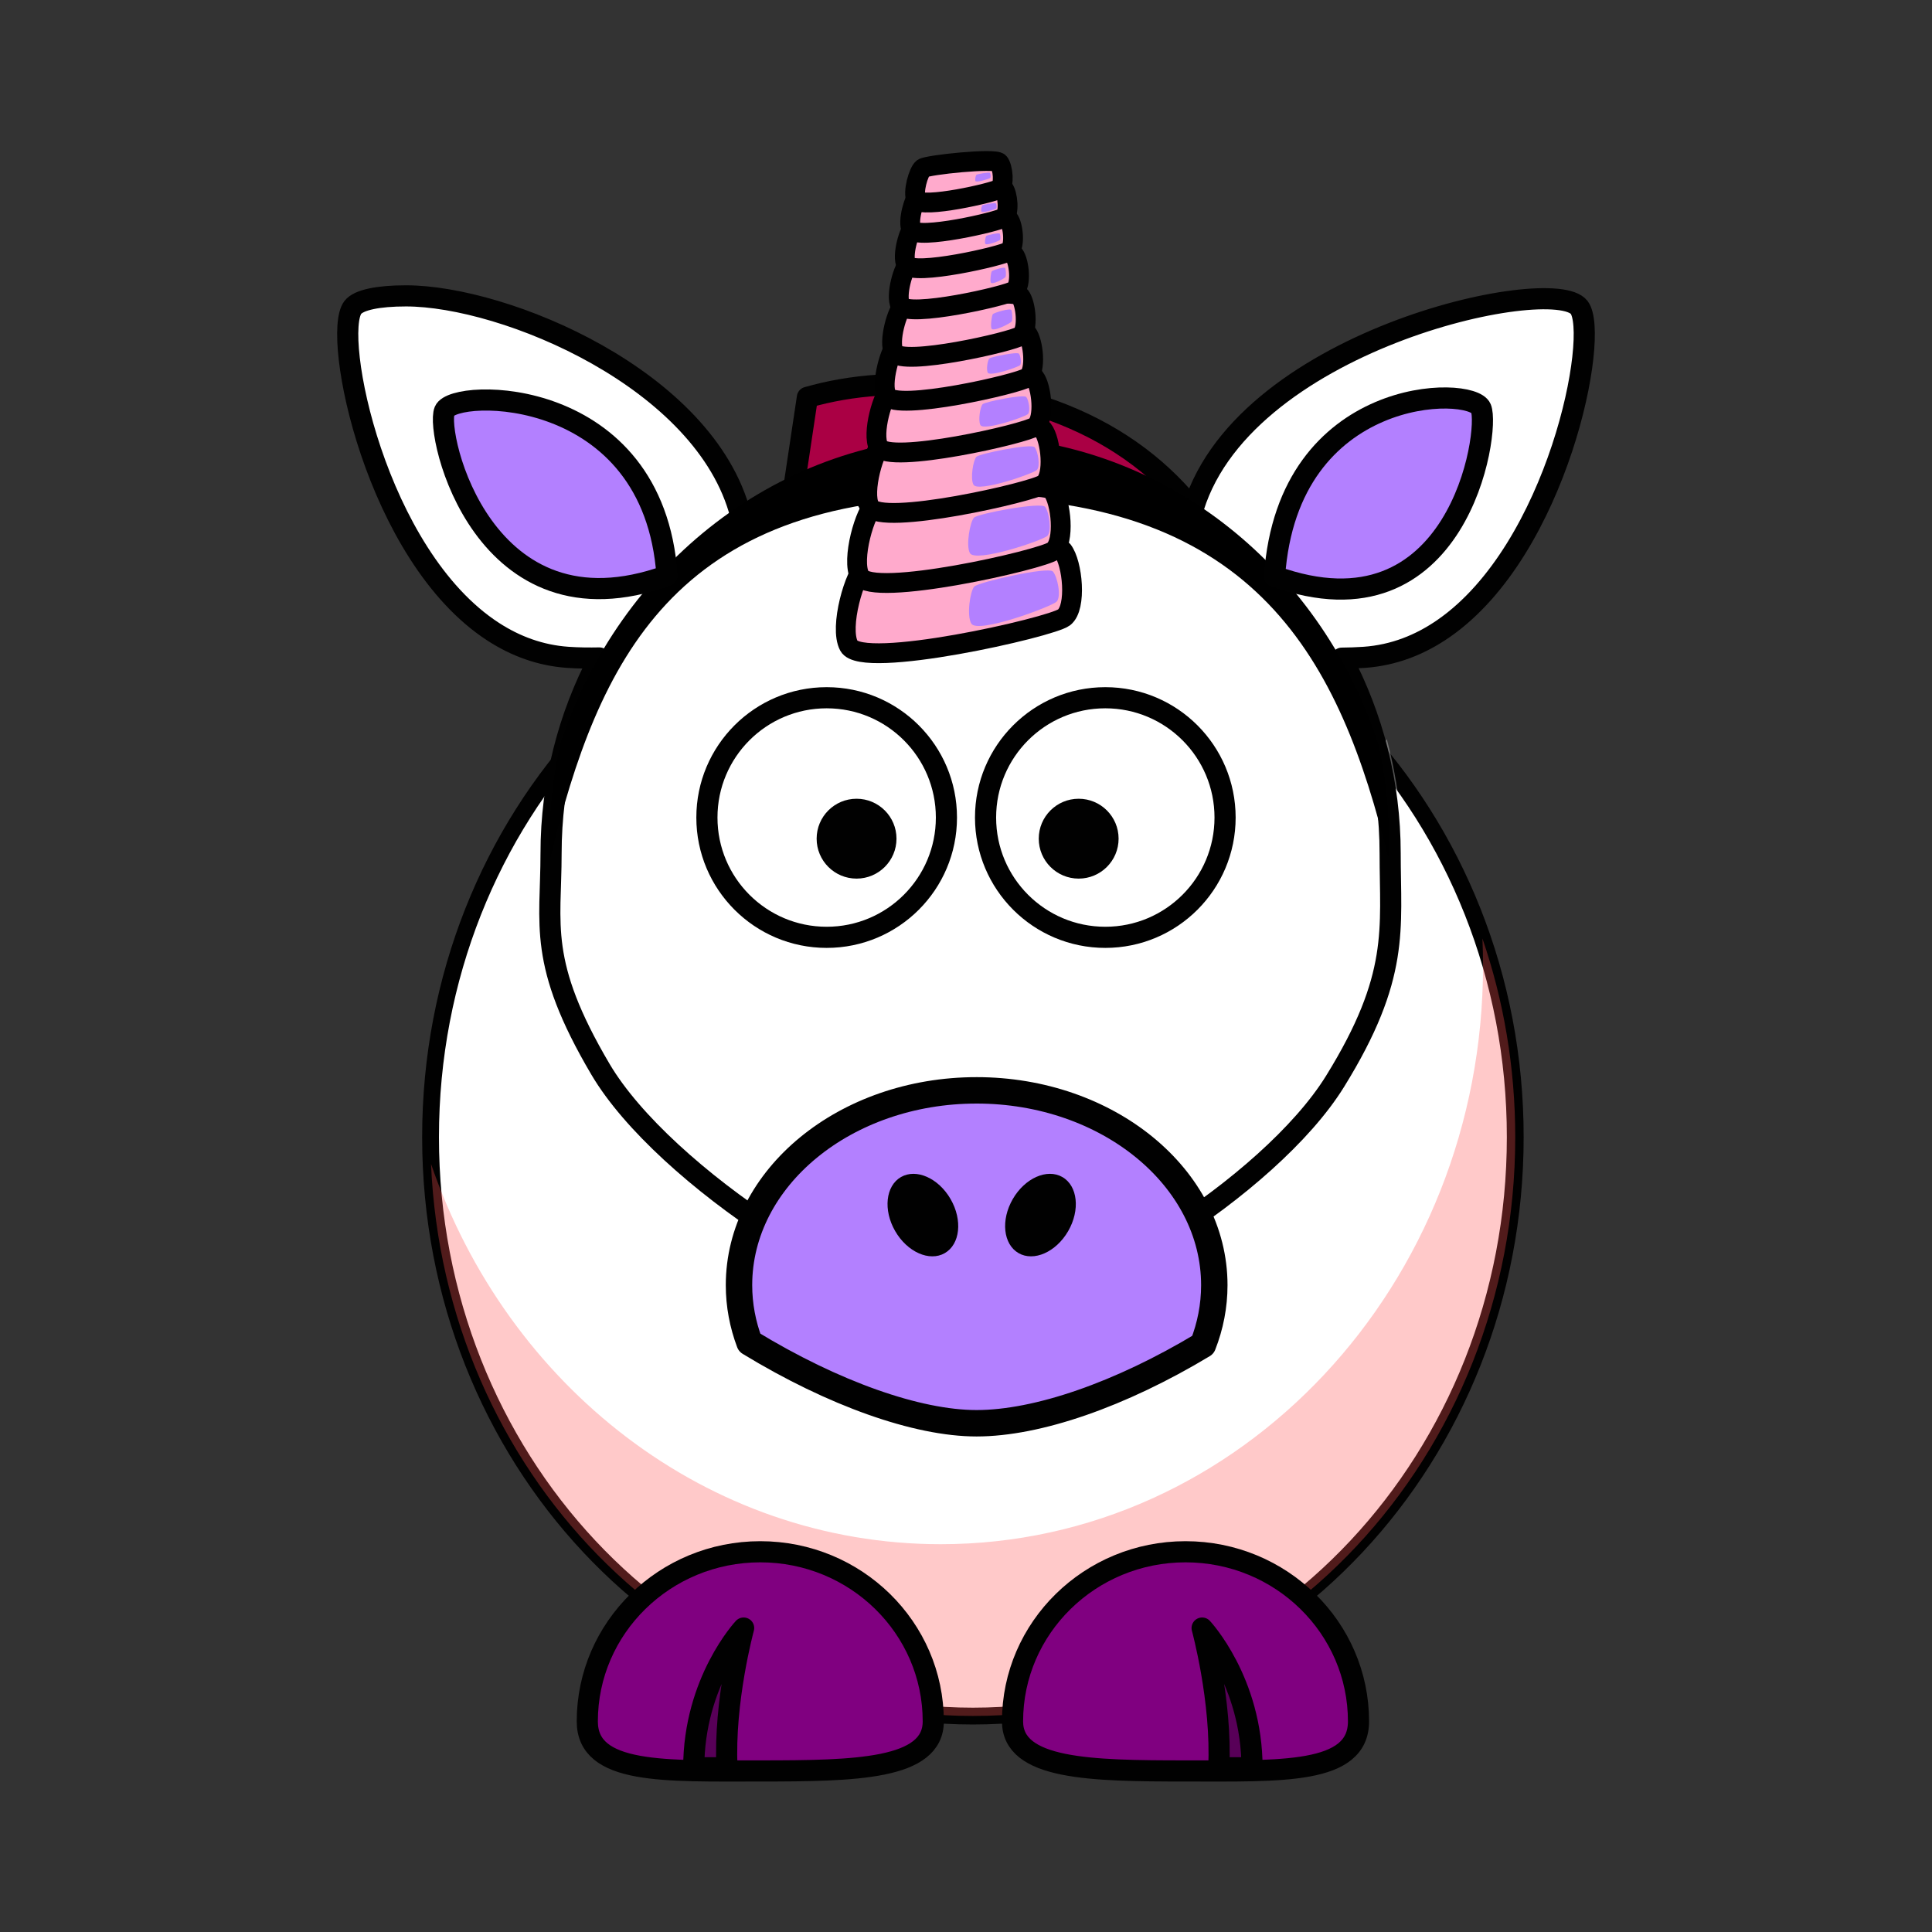 <svg:svg xmlns:dc="http://purl.org/dc/elements/1.1/" xmlns:ns2="http://creativecommons.org/ns#" xmlns:rdf="http://www.w3.org/1999/02/22-rdf-syntax-ns#" xmlns:svg="http://www.w3.org/2000/svg" height="365.6" id="Layer_1" version="1.0" viewBox="-63.796 -28.592 365.6 365.6" width="365.6" xml:space="preserve">
<svg:rect x="-63.796" y="-28.592" width="365.6" height="365.6" fill="#333333" stroke="none"/>
<svg:path d="m222.94 186.58c0.017 60.508-45.938 109.57-102.63 109.57-56.694 0-102.65-49.062-102.63-109.57-0.017-60.508 45.938-109.57 102.63-109.57 56.694 0 102.65 49.062 102.63 109.57z" fill="#fff" id="path2383_2_" stroke="#010101" stroke-linecap="round" stroke-linejoin="round" stroke-width="3.182" /><svg:path d="m216.73 149c0.071 1.682 0.117 3.393 0.117 5.094 0 60.464-45.975 109.53-102.63 109.53-44.283 0-82.07-30-96.449-71.969 2.486 58.111 47.479 104.47 102.54 104.47 56.651 0 102.63-49.067 102.63-109.53 0-13.202-2.191-25.87-6.207-37.594z" fill="#f55" fill-opacity=".314" id="path3221" />
<svg:path d="m112.81 297.15c0 9.091-14.665 9.381-32.734 9.381-18.07 0-32.736 0.693-32.736-9.381 0-17.716 14.666-32.095 32.736-32.095 18.069 0 32.734 14.379 32.734 32.095z" fill="#800080" id="path3329" stroke="#010101" stroke-linecap="round" stroke-linejoin="round" stroke-width="4" /><svg:path d="m67.483 305.93c0-16.368 9.442-26.44 9.442-26.44s-3.777 13.85-3.147 26.44h-6.295z" fill-opacity=".314" id="path3331" stroke="#010101" stroke-linejoin="round" stroke-width="4" /><svg:path d="m127.81 297.15c0 9.091 14.666 9.381 32.735 9.381s32.735 0.693 32.735-9.381c0-17.716-14.666-32.095-32.735-32.095s-32.735 14.379-32.735 32.095z" fill="#800080" id="path3172" stroke="#010101" stroke-linecap="round" stroke-linejoin="round" stroke-width="4" /><svg:path d="m173.13 305.93c0-16.368-9.443-26.44-9.443-26.44s3.777 13.85 3.147 26.44h6.296z" fill-opacity=".314" id="path3174" stroke="#010101" stroke-linejoin="round" stroke-width="4" />
<svg:g fill="#a04" id="g260" transform="translate(-.973 39.97)">
	<svg:path d="m113.92 34.501c0.729 0.092 1.46 0.22 2.203 0.33 19.911 2.985 34.102 11.633 43.385 23.958l12.053-16.931c-0.082-0.002-0.163-0.014-0.247-0.015-8.23-19.026-24.54-32.751-50.74-36.681-0.74-0.112-1.47-0.239-2.2-0.331-10.56-1.321-20.018-0.606-28.411 1.799l-4.448 29.667c8.391-2.404 17.849-3.119 28.407-1.796z" fill="#a04" id="path262" stroke="#010101" stroke-linecap="round" stroke-linejoin="round" stroke-width="4" />
</svg:g>
<svg:g fill="#fff" id="g280" transform="translate(0 25.374)">
		<svg:path d="m204.72 125.92c0 45.175-55.121 81.838-81.838 81.838-25.719 0-81.838-36.663-81.838-81.838 0-45.174 24.625-81.838 81.838-81.838 57.223 0 81.838 36.665 81.838 81.838z" fill-opacity=".314" id="path3236" />
		<svg:path d="m198.64 85.911-1.875 2.656c0.248 3.076 0.344 6.203 0.344 9.375 0 45.175-55.127 81.844-81.844 81.844-20.707 0-61.098-23.756-76.063-56.594 7.615 40.246 57.172 71.375 80.875 71.375 26.717 0 81.844-36.669 81.844-81.844 0-9.391-1.076-18.41-3.281-26.812z" fill-opacity=".314" id="path3231" />
		<svg:path d="m235.03 4.202c-5.021-6.518-64.881 6.359-73.391 39.345-0.078 0.154-0.215 0.618-0.369 1.315-0.047 0.214-0.096 0.447-0.146 0.705-1.925-1.174-3.908-2.261-5.935-3.272-9.979-3.714-21.665-5.762-35.173-5.762-0.895 0-1.779-0.018-2.656 0-12.873 0.261-24.037 2.432-33.6 6.159-2.307 1.185-4.552 2.471-6.723 3.866-0.045-0.282-0.091-0.543-0.136-0.794-0.216-1.183-0.433-2.007-0.537-2.216-6.646-25.772-44.628-41.52-63.328-41.525-5.237-0.001-8.962 0.753-10.06 2.179-4.002 5.193 4.251 46.94 26.575 61.389 4.198 2.717 8.894 4.473 14.101 4.833 2.119 0.146 4.11 0.156 5.98 0.119-5.838 11.05-9.148 23.634-9.148 36.993 0 13.517-2.585 20.609 9.349 40.84s51.79 45.975 70.186 45.975c18.565 0 56.478-23.745 68.815-43.672s10.433-28.833 10.433-43.143c0-13.346-3.322-25.91-9.148-36.953 1.345-0.012 2.771-0.057 4.237-0.158 5.595-0.388 10.6-2.384 15.031-5.457 21.621-14.989 29.589-55.646 25.644-60.766z" id="path284" stroke="#010101" stroke-linecap="round" stroke-linejoin="round" stroke-width="4" />
	</svg:g><svg:g id="g286" transform="translate(0 25.374)">
		<svg:path d="m119.63 28.536c-35.869 0-66.33 24.378-77.402 58.299-1.3 5.692-1.994 11.615-1.994 17.701 0 1.284 0.04 2.575 0.101 3.87 9.091-37.305 23.394-68.276 78.566-68.276s70.913 30.952 80.016 68.239c0.059-1.282 0.1-2.561 0.1-3.833 0-6.169-0.718-12.168-2.057-17.93-11.135-33.802-41.542-58.07-77.33-58.07z" id="path288" />
	</svg:g><svg:path d="m121 177.74c-24.824 0-44.953 16.517-44.953 36.868 0 3.774 0.704 7.427 1.992 10.858 15.886 9.677 31.738 15.271 42.961 15.271 11.495 0 27.19-5.413 42.845-14.841 1.391-3.553 2.148-7.357 2.148-11.287 0-20.354-20.17-36.87-44.993-36.87z" fill="#b380ff" id="path3210" stroke="#010101" stroke-linecap="round" stroke-linejoin="round" stroke-width="4.999" /><svg:path d="m105.6 204.37c2.293 3.974 6.5 5.839 9.396 4.167 2.897-1.673 3.385-6.249 1.091-10.222-2.292-3.973-6.5-5.838-9.396-4.166s-3.385 6.249-1.091 10.221z" fill="#010101" id="path2412" /><svg:path d="m138.34 204.37c-2.292 3.974-6.5 5.839-9.396 4.167-2.896-1.673-3.385-6.249-1.091-10.222 2.293-3.973 6.5-5.838 9.396-4.166 2.898 1.672 3.385 6.249 1.091 10.221z" fill="#010101" id="path2398" /><svg:g id="g301" transform="translate(0 25.374)">
		<svg:g id="g303">
			<svg:path d="m168.03 100.74c0.003 12.519-10.144 22.669-22.663 22.669s-22.666-10.15-22.662-22.669c-0.004-12.52 10.144-22.67 22.662-22.67 12.519 0 22.666 10.15 22.663 22.67z" fill="#fff" id="path3159" stroke="#010101" stroke-linecap="round" stroke-linejoin="round" stroke-width="4" />
			<svg:path d="m147.88 104.74c0.002 4.174-3.381 7.557-7.555 7.557-4.172 0-7.555-3.383-7.554-7.557-0.001-4.173 3.382-7.556 7.554-7.556 4.174 0 7.557 3.383 7.555 7.556z" fill="#010101" id="path3161" />
		</svg:g>
		<svg:g id="g307">
			<svg:path d="m115.3 100.74c0.004 12.519-10.144 22.669-22.662 22.669-12.52 0-22.667-10.15-22.663-22.669-0.004-12.52 10.144-22.67 22.663-22.67 12.518 0 22.666 10.15 22.662 22.67z" fill="#fff" id="path3157" stroke="#010101" stroke-linecap="round" stroke-linejoin="round" stroke-width="4" />
			<svg:path d="m105.85 104.74c0 4.174-3.382 7.557-7.555 7.557-4.174 0-7.556-3.383-7.555-7.557-0.001-4.173 3.381-7.556 7.555-7.556 4.173 0 7.555 3.383 7.555 7.556z" fill="#010101" id="path3163" />
		</svg:g>
	</svg:g><svg:g fill="#b380ff" id="g311" stroke="#010101" stroke-linejoin="round" stroke-width="4" transform="translate(0 25.374)">
		<svg:path d="m62.431 54.958c-2.512-36.234-40.308-35.484-42.102-31.179s7.303 43.735 42.102 31.179z" id="path3216_1_" />
		<svg:path d="m177.39 55.079c2.511-36.234 37.268-36.092 39.061-31.787 1.794 4.305-4.262 44.343-39.061 31.787z" id="path3218_1_" />
	</svg:g>
<svg:g id="g4334" transform="translate(3.441 37.759)"><svg:g fill="#fac" id="g4216-1" stroke="#000" stroke-width="3.75" transform="translate(-4.002 11.366)"><svg:path d="m97.41 44.501c-1.888-3.506 1.079-13.752 3.236-15.37 2.157-1.618 35.325-5.123 37.212-2.697 1.888 2.427 2.697 10.786 0.27 12.674-2.427 1.888-38.236 10.003-40.718 5.393z" id="path3165-1-7-74" /><svg:path d="m99.491 31.35c-1.699-3.155 0.971-12.377 2.912-13.833 1.942-1.456 31.792-4.611 33.491-2.427 1.699 2.184 2.427 9.708 0.243 11.406-2.184 1.699-34.412 9.003-36.646 4.854z" id="path3165-1-4-0" /><svg:path d="m101.36 18.214c-1.529-2.84 0.874-11.139 2.621-12.45 1.747-1.31 28.613-4.15 30.142-2.184 1.529 1.966 2.184 8.737 0.218 10.266-1.966 1.529-30.971 8.102-32.982 4.368z" id="path3165-1-4-9-9" /><svg:path d="m103.05 6.893c-1.376-2.555 0.786-10.026 2.359-11.205 1.573-1.179 25.752-3.735 27.128-1.966s1.966 7.863 0.197 9.239c-1.769 1.376-27.874 7.292-29.683 3.932z" id="path3165-1-4-9-4-4" /><svg:path d="m104.57-2.796c-1.238-2.3 0.708-9.023 2.123-10.084 1.415-1.062 23.177-3.361 24.415-1.769 1.238 1.592 1.769 7.077 0.177 8.315-1.592 1.238-25.086 6.563-26.715 3.538z" id="path3165-1-4-9-4-8-88" /><svg:path d="m105.93-11.016c-1.115-2.07 0.637-8.121 1.911-9.076 1.274-0.955 20.859-3.025 21.974-1.592 1.115 1.433 1.592 6.369 0.159 7.484s-22.578 5.907-24.044 3.185z" id="path3165-1-4-9-4-8-8-24" /><svg:path d="m107.16-19.913c-1.003-1.863 0.573-7.309 1.72-8.168 1.146-0.86 18.773-2.723 19.776-1.433 1.003 1.29 1.433 5.732 0.143 6.735-1.29 1.003-20.32 5.316-21.639 2.866z" id="path3165-1-4-9-4-8-8-2-5" /><svg:path d="m108.27-27.621c-0.903-1.677 0.516-6.578 1.548-7.352 1.032-0.774 16.896-2.45 17.799-1.29 0.903 1.161 1.29 5.159 0.129 6.062-1.161 0.903-18.288 4.784-19.475 2.579z" id="path3165-1-4-9-4-8-8-2-4-51" /><svg:path d="m109.26-34.257c-0.813-1.509 0.464-5.92 1.393-6.616 0.929-0.696 15.206-2.205 16.019-1.161 0.813 1.045 1.161 4.643 0.116 5.456-1.045 0.813-16.459 4.306-17.528 2.322z" id="path3165-1-4-9-4-8-8-2-4-5-7" /><svg:path d="m110.16-39.929c-0.731-1.358 0.418-5.328 1.254-5.955 0.836-0.627 13.686-1.985 14.417-1.045 0.731 0.94 1.045 4.179 0.104 4.91-0.94 0.731-14.813 3.875-15.775 2.089z" id="path3165-1-4-9-4-8-8-2-4-5-5-1" /></svg:g><svg:g fill="#b380ff" id="g4322" stroke-width="0" transform="translate(119.04 -528.44)"><svg:path d="m-2.462 580.11c-0.931-1.489-0.233-6.212 0.558-7.032 0.791-0.82 13.994-3.839 14.873-2.834 0.879 1.006 1.611 4.718 0.724 5.67-0.887 0.952-14.931 6.154-16.155 4.196z" id="path3165-1-7-74-5-1" /><svg:path d="m-2.749 566.74c-0.775-1.468 0.047-5.956 0.791-6.703 0.744-0.747 12.725-3.023 13.473-2.02 0.748 1.003 1.252 4.589 0.417 5.459-0.836 0.87-13.662 5.195-14.681 3.264z" id="path3165-1-4-0-2-2" /><svg:path d="m-2.055 553.82c-0.658-1.144-0.052-4.69 0.548-5.291 0.599-0.6 10.397-2.582 11.026-1.804 0.629 0.778 1.097 3.594 0.425 4.292-0.673 0.698-11.133 4.306-11.998 2.802z" id="path3165-1-4-9-9-7-3" /><svg:path d="m-0.741 542.54c-0.493-0.857-0.039-3.514 0.41-3.964 0.449-0.45 7.79-1.934 8.261-1.351 0.471 0.583 0.822 2.693 0.318 3.216-0.504 0.523-8.341 3.227-8.99 2.099z" id="path3165-1-4-9-9-7-3-4" /><svg:path d="m0.65 532.62c-0.334-0.581-0.026-2.383 0.278-2.688 0.305-0.305 5.283-1.312 5.603-0.917 0.32 0.395 0.558 1.826 0.216 2.181-0.342 0.355-5.657 2.188-6.097 1.424z" id="path3165-1-4-9-9-7-3-4-2" /><svg:path d="m1.332 524.23c-0.189-0.586 0.059-2.375 0.257-2.673 0.199-0.298 3.318-1.203 3.503-0.803 0.186 0.4 0.288 1.83 0.065 2.177-0.223 0.347-3.577 2.069-3.826 1.299z" id="path3165-1-4-9-9-7-3-4-2-7" /><svg:path d="m1.202 515.52c-0.138-0.453 0.043-1.839 0.187-2.069 0.144-0.231 2.414-0.932 2.55-0.622 0.135 0.31 0.21 1.417 0.047 1.686-0.162 0.268-2.603 1.602-2.784 1.006z" id="path3165-1-4-9-9-7-3-4-2-7-7" /><svg:path d="m0.168 508.21c-0.138-0.321 0.043-1.303 0.187-1.466 0.144-0.163 2.414-0.66 2.55-0.441 0.135 0.22 0.21 1.004 0.047 1.194-0.162 0.19-2.603 1.135-2.784 0.713z" id="path3165-1-4-9-9-7-3-4-2-7-7-9" /><svg:path d="m-0.562 502.12c-0.138-0.26 0.043-1.054 0.187-1.186 0.144-0.132 2.414-0.534 2.55-0.356 0.135 0.178 0.21 0.812 0.047 0.966-0.162 0.154-2.603 0.918-2.784 0.576z" id="path3165-1-4-9-9-7-3-4-2-7-7-9-3" /><svg:path d="m-1.687 496.35c-0.138-0.26 0.043-1.054 0.187-1.186 0.144-0.132 2.414-0.534 2.55-0.356 0.135 0.178 0.21 0.812 0.047 0.966-0.162 0.154-2.603 0.918-2.784 0.576z" id="path3165-1-4-9-9-7-3-4-2-7-7-9-3-1" /></svg:g></svg:g></svg:svg>